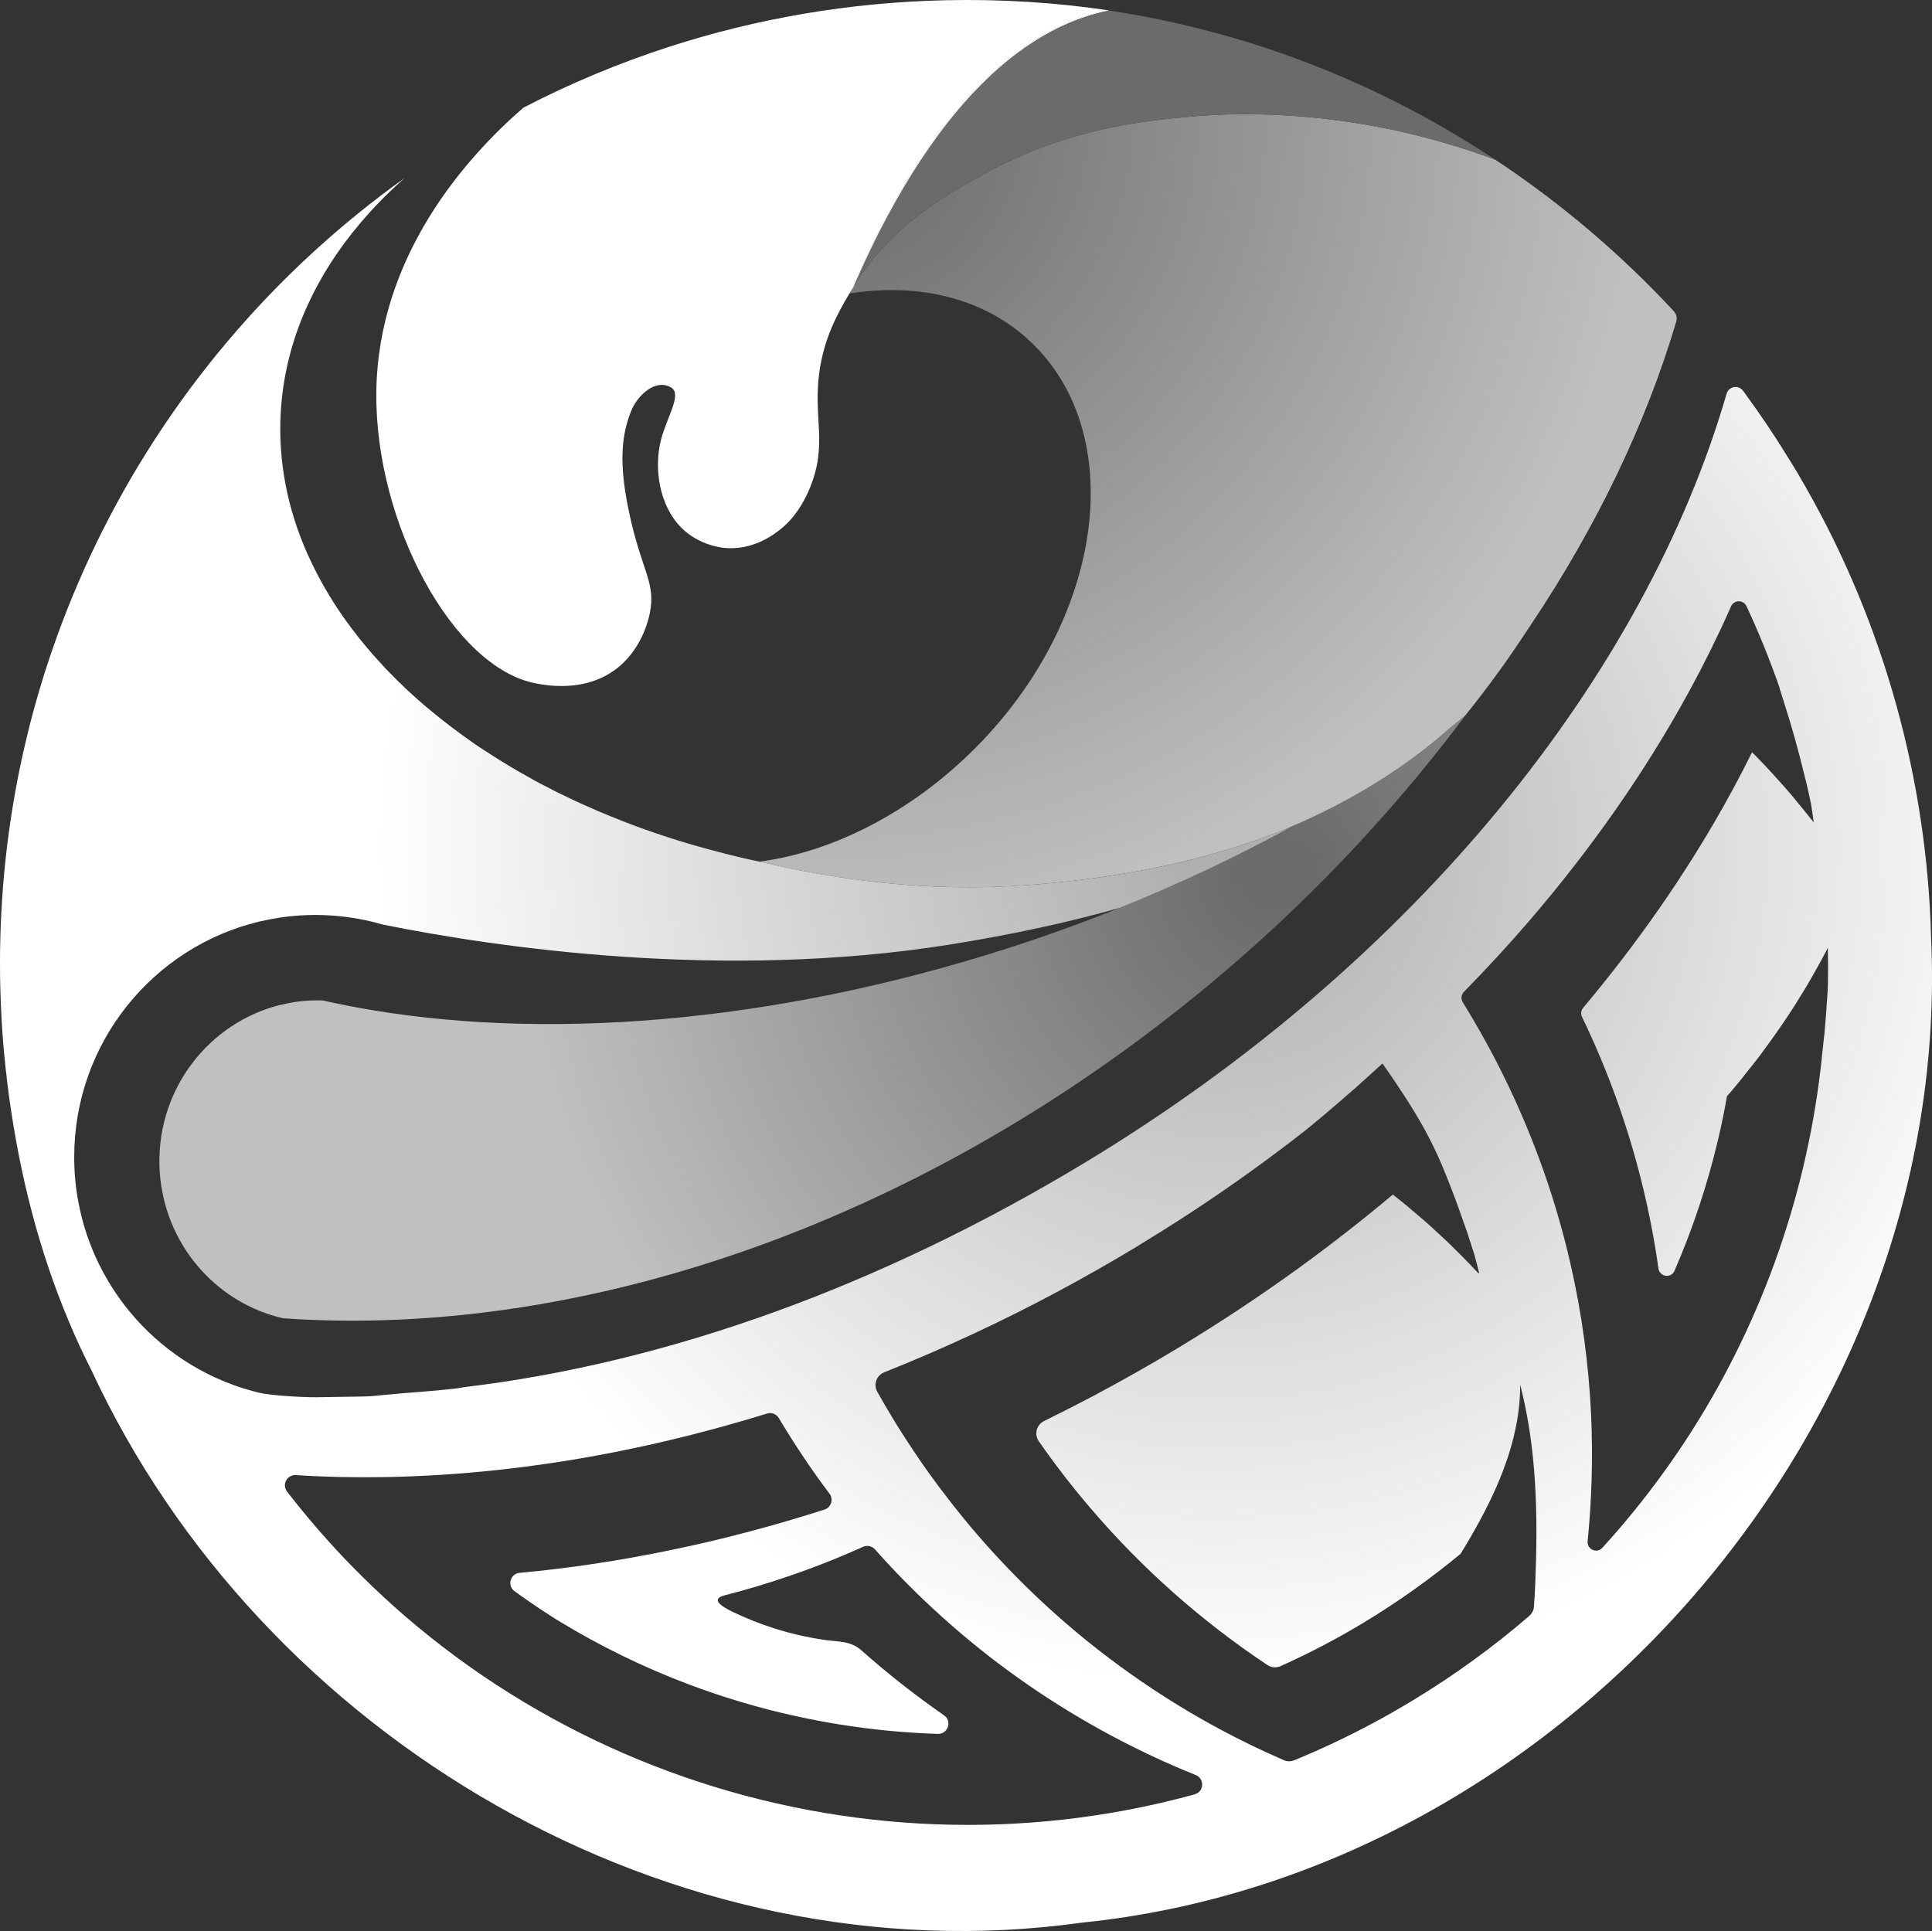 <?xml version="1.0" encoding="UTF-8"?>
<svg id="Layer_2" data-name="Layer 2" xmlns="http://www.w3.org/2000/svg" xmlns:xlink="http://www.w3.org/1999/xlink" viewBox="0 0 3000 2998.81">
  <rect x="0" y="0" width="3000" height="2998.81" fill="#333333" stroke="none"/>
  <defs>
    <style>
      .cls-1 {
        fill: #fff;
      }

      .cls-2 {
        fill: #6b6b6b;
      }

      .cls-3 {
        fill: url(#radial-gradient-3);
      }

      .cls-4 {
        fill: url(#radial-gradient-2);
      }

      .cls-5 {
        fill: url(#radial-gradient);
      }
    </style>
    <radialGradient id="radial-gradient" cx="1984.38" cy="1355.31" fx="1984.38" fy="1355.31" r="1301.19" gradientUnits="userSpaceOnUse">
      <stop offset=".04" stop-color="#6b6b6b"/>
      <stop offset=".91" stop-color="#c1c0c0"/>
    </radialGradient>
    <radialGradient id="radial-gradient-2" cx="1285.46" cy="184.7" fx="1285.46" fy="184.7" r="1395.06" xlink:href="#radial-gradient"/>
    <radialGradient id="radial-gradient-3" cx="1889.65" cy="1315.16" fx="1889.65" fy="1315.16" r="1432.24" gradientUnits="userSpaceOnUse">
      <stop offset=".04" stop-color="#afafaf"/>
      <stop offset=".91" stop-color="#fff"/>
    </radialGradient>
  </defs>
  <g id="Calque_1" data-name="Calque 1">
    <path class="cls-5" d="m2278.73,1106.75c-97.39,130.36-210.51,255.15-340.09,370-433.6,384.35-950.33,579.47-1410.01,574.13-29.95-.34-59.64-1.55-89.03-3.58-7.8-1.85-15.3-3.92-22.8-6.42-3.96-1.42-7.8-2.8-11.64-4.27-3.88-1.55-7.63-3.15-11.38-4.78-44.9-20.34-82.7-53.82-108.64-95.67,0-.17-.09-.17-.17-.34-15.21-24.69-26.37-52.14-32.28-81.66-3.23-15.34-4.96-31.24-5.17-47.4-1.59-118.03,77.78-218.01,185.9-245.72.26,0,.43-.09.69-.17h.09l.9-.13c6.12-1.59,12.32-2.84,18.57-3.84.17-.09.34-.17.52-.17,3.02-.52,5.95-.99,8.96-1.29.47,0,.99-.13,1.42-.22,3.4-.39,6.77-.73,10.26-1.03,5.21-.34,10.56-.6,15.9-.65,3.49-.04,6.98,0,10.34.13,25.55,5.77,51.8,10.9,78.69,15.38h.09c290.02,48.01,650.41,16.16,1017.95-107.26,48.09-16.16,95.15-33.53,141.04-51.97,94.11-37.84,183.45-80.2,267.22-126.26.6-.3,1.25-.65,1.85-1.03,2.46-1.03,4.91-2.11,7.37-3.19,4.74-2.07,9.7-4.31,14.44-6.46,2.33-.99,4.83-2.24,7.07-3.4,2.24-.91,4.48-1.98,6.72-3.06.17-.09.26-.17.47-.26,4.18-1.98,8.4-4.01,12.63-6.08,4.18-1.98,8.32-4.14,12.45-6.29,69.16-35.47,130.83-77.14,183.23-124.02.26-.09.6-.43.82-.6.86-.73,1.77-1.51,2.67-2.24,4.74-3.66,9.31-7.46,13.79-11.12,1.34-1.08,2.58-2.15,3.88-3.23q.09-.09.09-.17c.43-.26.86-.6,1.25-.99.09-.09.26-.17.35-.26.09,0,.17-.17.26-.26,1.08-1.38,2.2-2.71,3.23-4.09.09,0,.09-.04.09-.04Z"/>
    <path class="cls-1" d="m2318.01,245.41c-.09-.04-.22-.09-.3-.13,1.38.9,2.71,1.77,4.05,2.67-1.25-.86-2.5-1.72-3.75-2.54Zm-967.96,143.97s-.09.09-.09.13c-9.35,19.44-18.53,39.6-27.45,60.42.78-1.34,1.59-2.63,2.37-3.92,8.7-20.08,17.58-39.56,26.72-58.35-.56.56-1.03,1.12-1.55,1.72Z"/>
    <path class="cls-4" d="m2602.88,499.31c-46.76,157.98-122.94,317.21-225.68,470.88-.17.39-.43.65-.6.99l-.09.09c-2.33,3.66-4.87,7.2-7.28,10.86-.99,1.42-1.85,3.06-2.93,4.48-4.22,6.46-8.53,12.88-13.01,19.35-5.47,7.97-10.9,16.03-16.76,24.18-.35.47-.52.82-.86,1.25-3.4,4.7-6.72,9.44-10.13,14.01-14.87,20.38-30.42,40.94-46.8,61.36,0,0,0,.04-.09.04-1.03,1.38-2.15,2.71-3.23,4.09-.09.09-.17.26-.26.26-.09.09-.26.17-.35.26-.39.39-.82.73-1.25.99q0,.09-.09.17c-1.29,1.08-2.54,2.15-3.88,3.23-4.48,3.66-9.05,7.46-13.79,11.12-.9.73-1.81,1.51-2.67,2.24-.21.17-.56.52-.82.6-52.4,46.89-114.07,88.56-183.23,124.02-4.14,2.15-8.27,4.31-12.45,6.29-4.22,2.07-8.45,4.09-12.63,6.08-.22.09-.3.17-.47.26-2.24,1.08-4.48,2.15-6.72,3.06-2.24,1.16-4.74,2.41-7.07,3.4-4.74,2.15-9.7,4.4-14.44,6.46-2.46,1.08-4.91,2.15-7.37,3.19-4.31,1.94-8.66,3.79-13.06,5.65-16.55,6.68-33.91,13.14-52.1,19.35-92.22,31.63-206.03,56.5-348.06,67.14-153.24,11.38-296.52-8.36-413-36.07-.86-.17-1.68-.34-2.54-.52,117.86-15.13,245.5-81.58,346.64-188.06,189.44-199.26,223.65-475.66,76.45-617.44-72.35-69.68-175.09-93.9-283.29-76.75,1.16-2.03,2.33-3.96,3.53-5.9-.09.22-.17.39-.26.6.17-.34.43-.69.56-1.03,58.99-99.07,145.05-146.3,207.88-180.6,126.87-69.25,241.88-80.84,319.58-87.95,34.3-3.02,143.11-11.16,284.63,15.17,8.23,1.51,16.51,3.15,24.95,4.91,57.44,12.11,111.48,28.18,161.9,46.93,25.21,16.68,49.86,34.04,73.95,52.19,5.99,4.31,11.89,8.88,17.71,13.53.47.3.91.73,1.47.99,6.08,4.78,12.15,9.7,18.27,14.52,6.25,4.96,12.45,9.95,18.53,14.95,6.03,5.13,12.11,10.21,18.1,15.25,45.46,38.74,88.73,80.15,129.37,123.98,3.96,4.27,5.43,10.34,3.75,15.94Z"/>
    <path class="cls-3" d="m2998.54,1455.64c-6.25-244.04-73.22-486.22-194.22-698.37-8.75-15.6-17.88-30.98-27.49-46.2-21.89-35.77-45.42-70.54-70.28-104.29-7.15-9.52-22.11-6.81-25.43,4.52-126.48,435.71-480.7,882.55-996.01,1193.94-319.02,192.8-650.06,311.74-965.42,349.1-.43.09-8.1,1.47-8.53,1.55-44.6,5.39-76.96,6.51-115.45,10.51-11.12,1.16-20.51,2.24-33.1,2.37l-71.58,1.12c-18.31.22-69.16-2.46-86.92-6.68-.13,0-.22,0-.35-.04-12.41-2.89-24.43-6.46-36.28-10.51-5.95-2.15-11.76-4.35-17.63-6.64-5.73-2.37-11.51-4.91-17.11-7.41-67.74-31.5-124.54-82.61-163.02-146.17-.09-.13-.13-.3-.26-.43-22.62-37.45-38.96-79.03-47.4-123.5-4.57-23.14-6.85-47.1-6.85-71.53,0-177.59,122.64-326.43,287.34-365.77.35-.13.69-.22,1.03-.26h.17l1.34-.3c9.31-2.15,18.75-3.96,28.31-5.39.3-.04.52-.22.78-.22,4.57-.69,9.05-1.25,13.66-1.72.69-.09,1.47-.17,2.24-.3,5.13-.47,10.21-.91,15.47-1.34,8.06-.47,16.12-.78,24.22-.78,17.11,0,33.96,1.21,50.42,3.45,18.4,2.46,36.46,6.29,53.91,11.42.13.13.39.13.6.13,177.8,35.77,526.86,87.01,878.2,31.29,100.58-15.94,188.62-35.47,265.97-57.36,94.12-37.84,183.45-80.2,267.22-126.26-3.66,1.55-7.41,3.1-11.2,4.61-16.55,6.68-33.91,13.14-52.1,19.35-92.22,31.63-206.03,56.5-348.06,67.14-153.24,11.38-296.52-8.36-413.01-36.07-.86-.17-1.68-.34-2.54-.52-7.84-1.59-15.64-3.32-23.31-5.13-5.65-1.21-11.33-2.54-16.81-4.01-4.48-1.03-8.96-2.11-13.27-3.23-1.21-.34-2.33-.6-3.45-.99-6.29-1.59-12.41-3.15-18.57-4.83-1.12-.22-2.37-.56-3.62-.95-44.08-11.85-86.75-25.86-127.77-41.58-1.51-.52-3.02-1.12-4.48-1.77-7.28-2.89-14.57-5.73-21.63-8.66-5.99-2.46-11.94-5-17.88-7.46-16.59-7.2-33.14-14.52-49.04-22.32-4.87-2.28-9.7-4.61-14.57-6.98-4.52-2.37-9.14-4.7-13.57-7.07-4.7-2.24-8.88-4.65-13.49-6.94-4.91-2.37-9.65-5.17-14.44-7.93-6.51-3.71-12.88-7.2-19.18-10.82-3.79-2.2-7.63-4.48-11.42-6.72-3.96-2.46-8.1-4.87-12.11-7.37-5.6-3.36-10.9-6.81-16.29-10.21-5.04-3.23-10.04-6.51-15-9.65-4.35-2.97-8.62-5.82-13.1-8.75-2.84-2.2-5.73-4.01-8.53-6.12-19.87-14.01-38.78-28.4-57.06-43.61-2.84-2.24-5.82-4.74-8.75-7.2-4.14-3.49-8.06-6.94-11.89-10.3-4.96-4.48-10-9.01-14.91-13.45-4.7-4.35-9.44-8.75-13.79-13.27-.43-.17-.86-.73-1.25-.99-4.14-4.05-8.19-8.14-12.2-12.24-6.16-6.16-11.98-12.32-17.58-18.66-3.15-3.28-6.21-6.64-9.18-10.08-.6-.69-1.25-1.38-1.85-2.03-3.1-3.53-6.16-7.2-9.05-10.64-8.06-9.35-15.6-18.83-22.97-28.74-2.46-3.1-4.7-6.29-6.94-9.39-1.94-2.46-3.71-5.04-5.43-7.5-1.29-1.68-2.54-3.36-3.66-5.17-2.03-3.02-4.05-6.03-6.16-9.09-1.47-2.11-3.02-4.35-4.27-6.51-1.59-2.46-3.23-4.83-4.61-7.24-1.9-2.97-3.84-6.08-5.6-9.01-.78-1.42-1.68-2.67-2.37-4.14-2.33-3.71-4.44-7.54-6.59-11.33-.22-.34-.47-.78-.69-1.25-2.54-4.48-5.04-9.05-7.37-13.53-.47-.82-.95-1.68-1.34-2.59-4.52-8.75-8.88-17.58-12.93-26.59-.78-1.34-1.34-2.89-1.98-4.22-30.73-69.42-45.42-143.03-41.37-218.27,3.32-58.99,17.8-115.66,42.45-168.97,20.08-43.78,46.89-85.41,79.64-124.28,21.03-25.12,44.56-49.13,70.29-71.75-203.74,145.61-369.18,340.91-479.02,567.75-.22.34-.34.69-.56,1.12-25.25,52.4-47.66,106.53-66.92,162.12C25.15,1171.09-3.68,1347.3.38,1530.36c.43,16.07.99,32.19,1.85,48.13.47,9.74,1.03,19.26,1.81,28.83.26,4.14.56,8.23.91,12.2.78,9.65,1.68,19.13,2.71,28.79.73,7.84,1.55,15.6,2.59,23.44,0,.34.09.82.09,1.21.22,2.28.56,4.65.78,7.07.99,8.4,2.15,16.81,3.28,25.21,16.76,120.53,46.07,236.58,92.26,346.34,10.6,25.51,22.19,50.55,34.82,75.28,264.89,572.28,901.94,947.49,1537.61,859.06,749.48-75.89,1354.68-777.57,1319.47-1530.28Zm-1143.43,1330.93c-36.03,9.91-72.22,18.27-108.59,24.99-63.99,11.94-128.42,19-192.8,21.5-267.65,10.17-533.8-60.46-761.37-202.8-57.7-36.03-112.86-76.75-165-121.78-21.76-18.87-43.01-38.61-63.69-58.95-10.21-10-20.3-20.3-30.12-30.64-30.73-32.41-59.99-66.54-87.78-102.48-8.32-10.82-.17-26.37,13.45-25.6,45.76,2.93,92.39,3.88,139.66,3.02h.9c112.56-2.03,228.87-14.44,347.37-37.28,39.69-7.71,79.59-16.55,119.58-26.55,41.37-10.34,82.78-21.93,124.28-34.78,6.98-2.24,14.52.6,18.23,6.89,1.34,2.2,2.59,4.35,3.92,6.46,23.27,38.57,48.22,75.59,74.77,110.92.09.09.09.17.17.17,6.46,8.75,2.59,21.42-7.84,24.69-38.35,12.28-76.66,23.53-114.71,33.61-41.54,11.07-82.78,20.9-124.02,29.3-79.2,16.46-157.63,28.23-234.64,35.34-14.52,1.29-19.74,20-7.89,28.57,21.07,15.13,42.49,29.65,64.25,43.48,1.34.78,2.67,1.59,4.01,2.37,64.51,39.39,132.38,72.48,202.67,98.94,74.98,28.18,152.51,48.87,231.58,61.71,51.07,8.32,102.73,13.36,154.7,15.04,15.73.43,22.75-19.82,9.74-28.83-44.77-31.07-87.35-64.6-128.12-100.71-17.45-15.43-34.95-13.14-58-16.5-26.42-3.88-52.57-9.91-78-18.01-21.2-6.72-41.89-14.91-61.92-24.48-8.92-4.27-42.23-19.65-14.57-26.72,32.84-8.4,65.5-18.14,97.91-29.22,39.39-13.36,78.52-28.74,117-46.11,6.38-2.84,13.75-1.25,18.31,3.88,28.36,31.98,58,62.23,88.9,90.93,75.2,69.9,157.63,130.18,245.16,180.13,21.24,12.2,42.83,23.7,64.51,34.6,32.58,16.38,65.76,31.33,99.5,44.86,14.18,5.69,13.19,26.03-1.51,29.99Zm529.05-331.95c-.56,13.4-1.25,26.8-2.24,40.25-.34,5.65-3.06,10.99-7.41,14.74-55.85,48.18-116.48,92.31-181.64,131.61-20.94,12.67-42.1,24.74-63.43,36.07-39.21,20.94-79.21,39.65-119.5,56.28-5.34,2.24-11.42,2.24-16.72-.22-33.18-14.39-65.98-30.21-97.95-47.36-23.1-12.41-45.81-25.42-68.17-39.21-95.58-58.87-184.48-130.14-263.99-213.44-30.72-32.06-59.94-65.89-87.52-101.44-11.68-14.87-22.97-29.95-34-45.38-8.02-11.2-15.77-22.41-23.4-33.96-11.46-17.15-22.62-34.56-33.44-52.49-7.71-12.76-15.21-25.64-22.5-38.65-6.38-11.33-1.34-25.47,10.73-30.25,46.8-18.62,93.73-38.91,140.27-60.67,84.51-39.47,168.49-84.16,251.23-134.11,13.53-8.23,26.98-16.59,40.34-24.95,62.87-39.47,123.16-80.84,180.73-124.19,13.96-10.34,27.54-20.9,41.11-31.54.09-.09.22-.13.3-.22,9.31-7.5,18.53-15.13,27.71-22.88,7.5-6.33,14.95-12.63,22.41-19.05l.04-.09c17.32-14.78,34.3-29.73,50.98-44.99,5.04-4.57,10.13-9.18,15.17-13.79,1.12-.99,2.24-2.2,3.36-3.23,14.01,19.82,27.58,40.12,40.68,60.67,2.03,3.32,4.14,6.51,6.03,9.7,1.21,1.9,2.37,3.84,3.53,5.77,16.85,27.49,31.46,56.32,43.91,86.06,4.48,10.77,8.75,21.76,12.97,32.54.69,1.47,1.12,2.89,1.68,4.35,3.84,9.95,7.5,19.95,11.03,29.91.3.82.56,1.68.86,2.37,3.84,10.69,7.54,21.42,11.29,32.06.35,1.25.73,2.37,1.16,3.62,3.32,10.3,6.72,20.47,9.95,30.81.04.22.13.43.13.69,2.54,9.31,4.96,18.57,7.28,27.8-.56-.78-1.21-1.68-1.81-2.46.43.99.69,1.98.99,2.8-1.42-1.51-2.8-3.06-4.31-4.65-3.49-3.66-7.11-7.58-10.77-11.29-7.28-7.54-14.69-15.04-22.19-22.45-3.75-3.66-7.54-7.46-11.38-11.16-7.84-7.28-15.69-14.61-23.62-21.89-8.06-7.24-16.12-14.44-24.52-21.5-4.18-3.45-8.45-6.98-12.5-10.56-4.22-3.58-8.53-7.07-12.88-10.43-3.66-3.02-7.5-6.03-11.29-9.09-46.89,39.3-95.84,77.61-146.65,114.46-59.51,43.09-121.74,84.33-186.42,123.46-44.39,26.8-88.99,52.01-133.85,75.76-24.86,13.14-49.86,25.81-74.77,38.09-11.68,5.73-15.69,20.56-7.97,31.5,25.12,36.16,51.93,70.76,80.15,103.73,81.19,95.15,173.97,176.55,274.68,243.61,6.12,4.14,14.01,4.7,20.6,1.68,44.3-19.87,87.87-42.62,130.36-68.39,52.96-32.06,102.61-67.57,148.97-105.92,11.03-17.97,21.76-36.24,31.63-54.81,34.52-64.25,61.24-134.88,60.98-207.84,25.68,99.33,27.58,202.11,23.57,304.19Zm454.5-953.22c-.34,10.82,0,21.72-.43,32.49-.09,1.34-.17,2.59-.17,3.79-.73,11.25-1.51,22.58-2.33,33.91-.09.82-.17,1.59-.17,2.59-.78,10.51-1.68,21.16-2.63,31.67-.17,1.59-.3,3.1-.56,4.61-.95,9.74-2.03,19.56-3.19,29.3,0,.69-.09,1.42-.17,2.11-21.42,205.6-90.28,404.86-202.24,580.72-14.35,22.49-29.3,44.43-44.95,66.02-28.96,39.95-60.2,78.34-93.77,115.19-8.49,9.35-23.96,2.37-22.75-10.3v-.34c6.38-63.82,8.23-128.16,5.52-192.58-7.11-160.57-43.22-321.48-110.58-474.89-4.96-11.51-10.26-23.1-15.73-34.6-19.39-41.15-41.15-81.79-65.24-121.61-2.58-4.35-5.21-8.66-7.89-13.01-3.19-5.04-2.46-11.68,1.68-16.03,35.08-35.77,68.6-72.14,100.49-109.11,97.86-113.68,180.73-232.62,247.01-353.45.91-1.68,1.85-3.36,2.76-5.04,22.84-41.89,43.7-84.07,62.49-126.31.69-1.68,1.51-3.28,2.2-4.96,4.61-10.34,19.22-10.34,24-.09,19.31,41.41,36.28,83.47,51.06,125.87.26.86.52,1.85.6,2.71v.09c.3.9.65,1.77.9,2.67.09.43.17.78.34,1.16v.09c3.62,11.42,7.28,22.75,10.73,34.17,3.53,11.12,6.81,22.45,10,33.61.52,1.51.78,2.93,1.25,4.44,2.89,10.26,5.65,20.6,8.32,30.81.17.86.34,1.68.6,2.46,2.84,10.99,5.56,22.06,8.23,32.92.26,1.25.6,2.5.99,3.71,2.28,10.56,4.78,20.99,6.98,31.63.09.26.17.43.17.69,1.59,9.48,2.76,19.26,4.18,28.66-1.21-1.68-2.84-3.4-4.18-5.13-3.19-3.88-6.46-8.1-9.74-12.2-6.55-8.14-13.27-16.29-20.08-24.43-3.36-3.88-6.81-7.97-10.26-12.02-7.2-7.97-14.35-16.03-21.63-24-7.24-7.89-14.69-15.73-22.37-23.61-2.59-2.5-5.04-4.96-7.54-7.54-14.05,28.44-29.13,56.84-44.95,85.07-60.03,106.4-132.77,211.11-217.32,311.82-3.28,4.01-3.96,9.39-1.77,14.09,20.08,41.58,37.79,83.82,53.22,126.56,31.16,86.66,52.92,175.17,65.5,264.12,1.85,13.19,19.74,15.77,24.95,3.53,28.31-65.24,50.81-132.86,67.18-201.89,5.47-22.84,10.26-45.94,14.22-69.04,2.41-2.76,4.78-5.47,7.2-8.32,3.71-4.44,7.24-8.75,10.86-13.1,3.66-4.44,7.2-8.75,10.64-13.36,6.55-7.97,12.93-16.12,19.13-24.09.6-.78,1.21-1.59,1.85-2.37,3.53-4.78,7.07-9.65,10.51-14.35,3.1-4.27,6.12-8.4,9.14-12.58,3.19-4.31,6.46-8.92,9.52-13.45,3.02-4.52,6.12-9.01,9.31-13.53,6.21-9.05,12.02-18.14,17.88-27.19,5.69-9.18,11.33-18.31,16.89-27.45,2.67-4.57,5.34-9.18,8.06-13.7,5.21-9.22,10.39-18.4,15.43-27.62,2.46-4.61,4.96-9.27,7.33-13.79.99-1.85,1.94-3.71,2.84-5.69.26,9.48.34,19.13.43,28.79v.69Z"/>
    <path class="cls-1" d="m1721.97,16.15c-.22.04-.47.09-.69.13-.6-.09-1.16-.17-1.77-.26-97.52,19.91-186.25,87.39-265.37,195.69-3.23,4.48-6.51,9.01-9.7,13.62-2.76,3.88-5.43,7.76-8.06,11.72-17.02,25.04-33.53,52.01-49.51,80.84-12.63,22.67-24.91,46.5-36.84,71.49-.04.04-.09.09-.09.13-9.35,19.44-18.53,39.6-27.45,60.42-1.21,1.94-2.37,3.88-3.53,5.9-.13.22-.3.47-.43.73-19.13,32.15-38.96,69.47-46.2,120.88-10.17,72.44,13.44,111.74-14.74,180.22-15.81,38.35-35.68,56.19-44.51,63.3-9.22,7.54-43.7,35.38-90.88,29.6-6.98-.95-38.74-5.47-64.38-31.24-34.52-34.65-42.88-93.08-31.2-137.25,8.58-32.66,30.51-66.62,17.88-78.52l-.56-.56c-.52-.3-1.12-.82-1.98-1.29-23.44-13.96-51.63,11.25-61.79,36.28-6.25,15.47-10.39,31.37-12.33,48.74-3.45,30.29-.3,65.16,9.09,109.41,19.52,91.7,41.76,107.78,32.1,155.95-1.94,9.95-13.01,59.68-56.58,89.89-35.08,24.43-75.41,24.91-100.45,22.37-8.75-.95-15.69-2.24-19.87-3.06-128.72-24.13-250.15-249.64-247.79-452.52,2.59-211.59,139.45-364.31,228.26-441.49,72.35-37.58,148.28-69.34,227.1-94.85C1174.94,28.81,1318.7,3.69,1468.15.37c86.32-1.9,171.17,3.45,253.82,15.77Z"/>
    <path class="cls-1" d="m1721.28,16.27c-97.18,19.91-185.65,86.66-264.55,193.49-37.23,50.55-72.4,109.97-105.15,177.89-9.14,18.79-18.01,38.27-26.72,58.35-.78,1.29-1.59,2.59-2.37,3.92,8.92-20.81,18.1-40.98,27.45-60.42,0-.04.04-.09.09-.13,32.45-67.79,67.27-127.12,104.11-177.67,79.12-108.29,167.85-175.78,265.37-195.69.6.09,1.16.17,1.77.26Z"/>
    <path class="cls-2" d="m2321.74,247.94c-50.42-18.75-104.46-34.82-161.9-46.93-8.45-1.77-16.72-3.4-24.95-4.91-141.52-26.33-250.33-18.19-284.63-15.17-77.7,7.11-192.71,18.7-319.58,87.95-62.83,34.3-148.89,81.53-207.88,180.6-.13.34-.39.69-.56,1.03.09-.22.17-.39.26-.6.78-1.34,1.59-2.63,2.37-3.92,8.7-20.08,17.58-39.56,26.72-58.35,32.75-67.91,67.91-127.34,105.15-177.89,78.9-106.83,167.37-173.58,264.55-193.49,100.36,15.04,197.62,40.16,290.58,74.42,89.42,32.88,174.87,74.12,255.46,122.77,17.02,10.3,33.79,20.86,50.38,31.8,1.38.9,2.72,1.77,4.05,2.67Z"/>
    <path class="cls-1" d="m1721.28,16.27c-97.18,19.91-185.65,86.66-264.55,193.49-37.23,50.55-72.4,109.97-105.15,177.89-9.14,18.79-18.01,38.27-26.72,58.35-.78,1.29-1.59,2.59-2.37,3.92,8.92-20.81,18.1-40.98,27.45-60.42,0-.04.04-.09.09-.13,32.45-67.79,67.27-127.12,104.11-177.67,79.12-108.29,167.85-175.78,265.37-195.69.6.09,1.16.17,1.77.26Z"/>
  </g>
</svg>